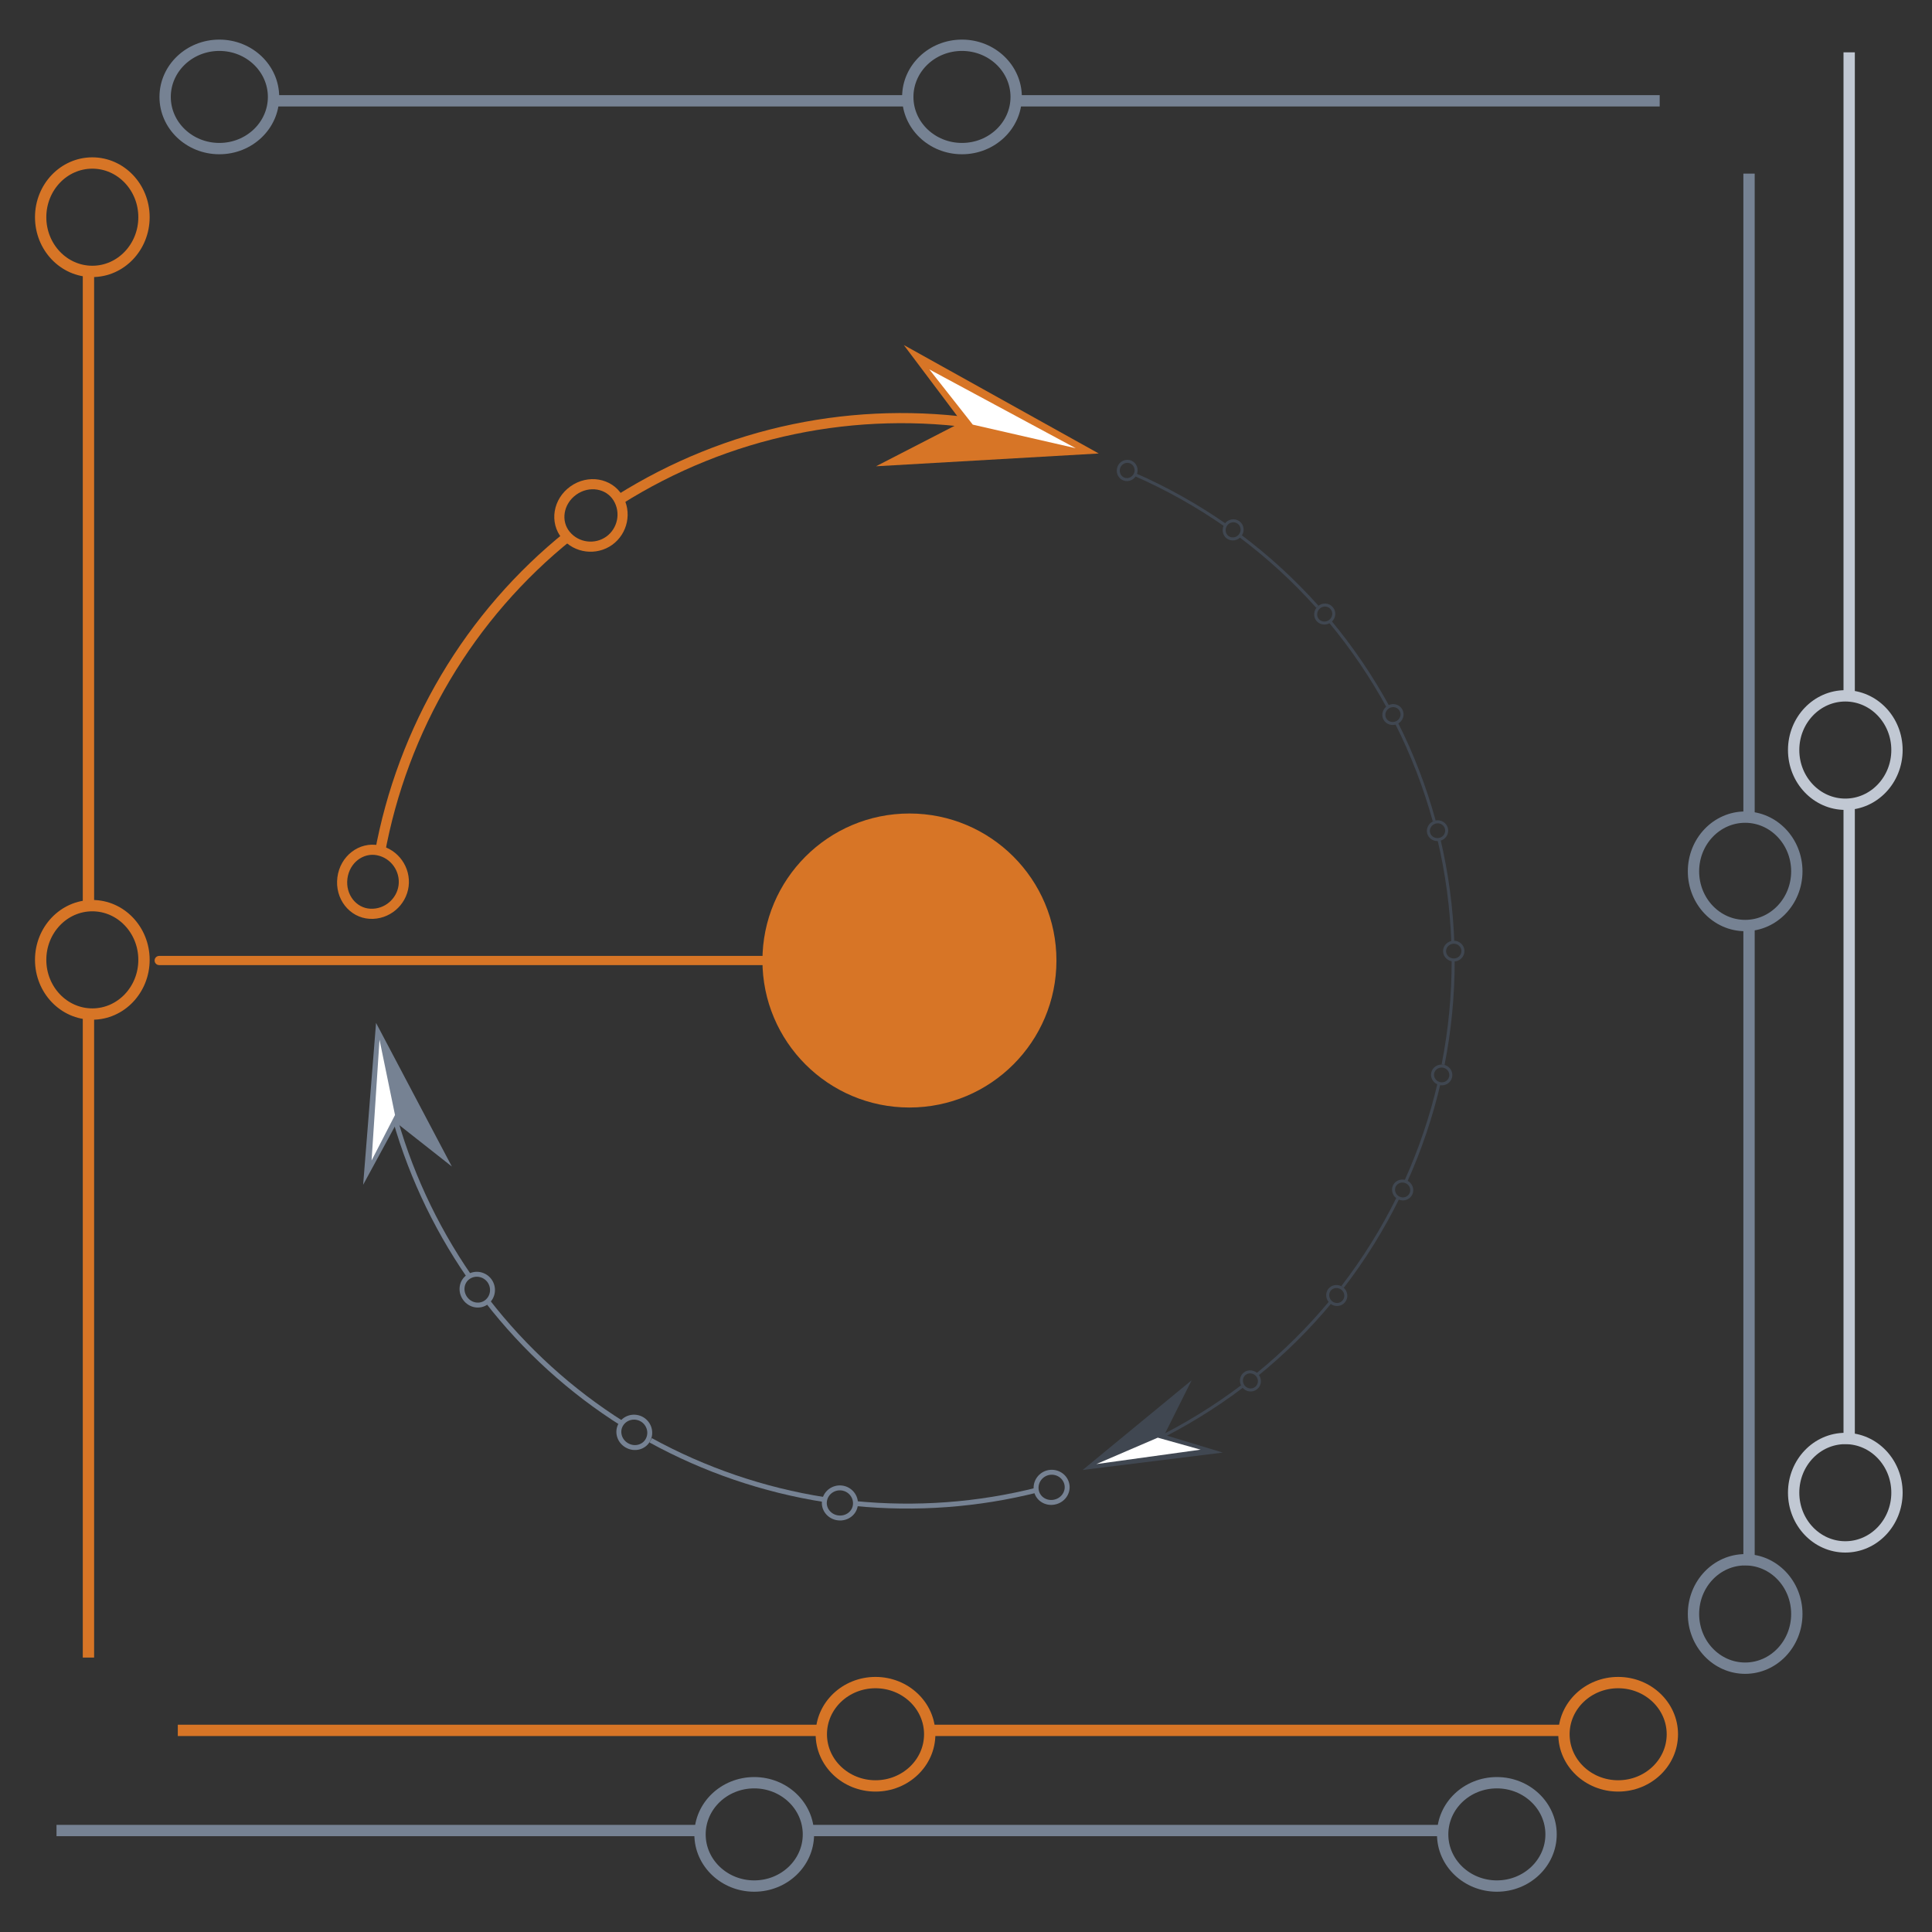 <?xml version="1.0" encoding="utf-8"?>
<!-- Generator: Adobe Illustrator 15.1.0, SVG Export Plug-In . SVG Version: 6.00 Build 0)  -->
<!DOCTYPE svg PUBLIC "-//W3C//DTD SVG 1.1//EN" "http://www.w3.org/Graphics/SVG/1.1/DTD/svg11.dtd">
<svg version="1.1" id="Layer_1" xmlns="http://www.w3.org/2000/svg" xmlns:xlink="http://www.w3.org/1999/xlink" x="0px" y="0px"
	 width="256px" height="256px" viewBox="0 0 256 256" enable-background="new 0 0 256 256" xml:space="preserve">
<rect x="0" y="0" width="256" height="256" fill="#333333" stroke="none"/>
<g>
	<g>
		<g>
			<g>
				
					<ellipse fill="none" stroke="#768293" stroke-width="1.501" stroke-miterlimit="10" cx="29.063" cy="12.844" rx="7.182" ry="6.846"/>
				
					<ellipse fill="none" stroke="#768293" stroke-width="1.501" stroke-miterlimit="10" cx="127.467" cy="12.844" rx="7.182" ry="6.846"/>
				
					<line fill="none" stroke="#768293" stroke-width="1.501" stroke-miterlimit="10" x1="35.534" y1="13.357" x2="120.727" y2="13.357"/>
				
					<line fill="none" stroke="#768293" stroke-width="1.501" stroke-miterlimit="10" x1="134.725" y1="13.357" x2="219.918" y2="13.357"/>
			</g>
		</g>
	</g>
	<g>
		<g>
			<g>
				
					<ellipse fill="none" stroke="#D77526" stroke-width="1.501" stroke-miterlimit="10" cx="12.233" cy="28.781" rx="6.846" ry="7.182"/>
				
					<ellipse fill="none" stroke="#D77526" stroke-width="1.501" stroke-miterlimit="10" cx="12.233" cy="127.185" rx="6.846" ry="7.182"/>
				
					<line fill="none" stroke="#D77526" stroke-width="1.501" stroke-miterlimit="10" x1="11.72" y1="35.251" x2="11.72" y2="120.445"/>
				
					<line fill="none" stroke="#D77526" stroke-width="1.501" stroke-miterlimit="10" x1="11.72" y1="134.442" x2="11.72" y2="219.636"/>
			</g>
		</g>
	</g>
	<g>
		<g>
			<g>
				
					<ellipse fill="none" stroke="#D77526" stroke-width="1.501" stroke-miterlimit="10" cx="214.414" cy="229.797" rx="7.182" ry="6.846"/>
				
					<ellipse fill="none" stroke="#D77526" stroke-width="1.501" stroke-miterlimit="10" cx="116.01" cy="229.797" rx="7.182" ry="6.846"/>
				
					<line fill="none" stroke="#D77526" stroke-width="1.501" stroke-miterlimit="10" x1="207.943" y1="229.284" x2="122.75" y2="229.284"/>
				
					<line fill="none" stroke="#D77526" stroke-width="1.501" stroke-miterlimit="10" x1="108.752" y1="229.284" x2="23.559" y2="229.284"/>
			</g>
		</g>
	</g>
	<g>
		<g>
			<g>
				
					<ellipse fill="none" stroke="#768293" stroke-width="1.501" stroke-miterlimit="10" cx="198.342" cy="243.066" rx="7.182" ry="6.846"/>
				
					<ellipse fill="none" stroke="#768293" stroke-width="1.501" stroke-miterlimit="10" cx="99.938" cy="243.066" rx="7.182" ry="6.846"/>
				
					<line fill="none" stroke="#768293" stroke-width="1.501" stroke-miterlimit="10" x1="191.872" y1="242.554" x2="106.678" y2="242.554"/>
				
					<line fill="none" stroke="#768293" stroke-width="1.501" stroke-miterlimit="10" x1="92.681" y1="242.554" x2="7.487" y2="242.554"/>
			</g>
		</g>
	</g>
	<g>
		<g>
			<g>
				
					<ellipse fill="none" stroke="#768293" stroke-width="1.501" stroke-miterlimit="10" cx="231.242" cy="213.86" rx="6.846" ry="7.182"/>
				
					<ellipse fill="none" stroke="#768293" stroke-width="1.501" stroke-miterlimit="10" cx="231.242" cy="115.456" rx="6.846" ry="7.182"/>
				
					<line fill="none" stroke="#768293" stroke-width="1.501" stroke-miterlimit="10" x1="231.755" y1="207.39" x2="231.755" y2="122.196"/>
				
					<line fill="none" stroke="#768293" stroke-width="1.501" stroke-miterlimit="10" x1="231.755" y1="108.198" x2="231.755" y2="23.005"/>
			</g>
		</g>
	</g>
	<g>
		<g>
			<g>
				
					<ellipse fill="none" stroke="#C1C8D3" stroke-width="1.501" stroke-miterlimit="10" cx="244.513" cy="197.789" rx="6.846" ry="7.182"/>
				
					<ellipse fill="none" stroke="#C1C8D3" stroke-width="1.501" stroke-miterlimit="10" cx="244.513" cy="99.385" rx="6.846" ry="7.182"/>
				
					<line fill="none" stroke="#C1C8D3" stroke-width="1.501" stroke-miterlimit="10" x1="245.025" y1="191.318" x2="245.025" y2="106.125"/>
				
					<line fill="none" stroke="#C1C8D3" stroke-width="1.501" stroke-miterlimit="10" x1="245.025" y1="92.127" x2="245.025" y2="6.934"/>
			</g>
		</g>
	</g>
	
		<line fill="none" stroke="#D77526" stroke-width="1.218" stroke-linecap="round" stroke-linejoin="round" stroke-miterlimit="10" x1="21.094" y1="127.272" x2="122.971" y2="127.272"/>
	<circle fill="#D77526" cx="120.505" cy="127.272" r="19.479"/>
	<g>
		<g>
			<g>
				<path fill="none" stroke="#D77526" stroke-width="1.341" stroke-miterlimit="10" d="M50.086,112.667
					c2.217,0.442,3.667,2.539,3.394,4.706c-0.277,2.166-2.212,3.832-4.464,3.706c-2.256-0.126-3.962-2.256-3.646-4.738
					C45.686,113.857,47.876,112.225,50.086,112.667z"/>
				<path fill="none" stroke="#D77526" stroke-width="1.341" stroke-miterlimit="10" d="M81.868,65.962
					c1.184,1.926,0.632,4.417-1.144,5.689c-1.777,1.271-4.312,0.986-5.752-0.754c-1.438-1.737-1.039-4.438,0.996-5.895
					C78.002,63.547,80.688,64.042,81.868,65.962z"/>
				<path fill="none" stroke="#D77526" stroke-width="1.341" stroke-miterlimit="10" d="M50.313,113.134
					c1.496-8.215,4.46-16.163,8.724-23.344c4.257-7.185,9.818-13.591,16.331-18.818"/>
				<path fill="none" stroke="#D77526" stroke-width="1.341" stroke-miterlimit="10" d="M82.068,66.199
					c7.07-4.445,14.929-7.636,23.107-9.331c8.175-1.704,16.655-1.921,24.91-0.66"/>
			</g>
			<g>
				<polygon fill="#D77526" points="119.757,45.715 127.441,55.932 116.075,61.784 145.587,60.089 				"/>
				<polygon fill="#FFFFFF" points="123.141,48.948 142.541,59.391 128.899,56.266 				"/>
			</g>
		</g>
	</g>
	<g>
		<g>
			<g>
				<path fill="none" stroke="#768293" stroke-width="0.654" stroke-miterlimit="10" d="M137.343,197.613
					c-0.263-1.072,0.393-2.154,1.454-2.455c1.062-0.293,2.185,0.277,2.521,1.331c0.335,1.045-0.302,2.195-1.438,2.51
					C138.745,199.32,137.604,198.682,137.343,197.613z"/>
				<path fill="none" stroke="#768293" stroke-width="0.654" stroke-miterlimit="10" d="M109.25,198.856
					c0.177-1.089,1.203-1.825,2.297-1.688c1.095,0.138,1.902,1.116,1.801,2.211c-0.102,1.1-1.135,1.895-2.305,1.748
					C109.874,200.98,109.073,199.943,109.25,198.856z"/>
				<path fill="none" stroke="#768293" stroke-width="0.654" stroke-miterlimit="10" d="M137.504,197.417
					c-7.902,2.009-16.155,2.608-24.268,1.802"/>
				<path fill="none" stroke="#768293" stroke-width="0.654" stroke-miterlimit="10" d="M109.252,198.705
					c-8.056-1.259-15.885-3.937-23.033-7.855"/>
			</g>
			<g>
				<path fill="none" stroke="#768293" stroke-width="0.654" stroke-miterlimit="10" d="M82.297,188.708
					c0.599-0.934,1.828-1.192,2.78-0.636c0.946,0.566,1.304,1.776,0.771,2.747c-0.527,0.962-1.797,1.289-2.809,0.684
					C82.021,190.907,81.705,189.629,82.297,188.708z"/>
				<path fill="none" stroke="#768293" stroke-width="0.654" stroke-miterlimit="10" d="M62.048,169.197
					c0.915-0.624,2.155-0.386,2.809,0.503c0.647,0.894,0.504,2.145-0.365,2.828c-0.863,0.679-2.162,0.484-2.854-0.47
					C60.94,171.109,61.142,169.814,62.048,169.197z"/>
				<path fill="none" stroke="#768293" stroke-width="0.654" stroke-miterlimit="10" d="M82.55,188.689
					c-6.903-4.339-13.025-9.909-18.017-16.354"/>
				<path fill="none" stroke="#768293" stroke-width="0.654" stroke-miterlimit="10" d="M62.159,169.094
					c-4.624-6.715-8.094-14.225-10.167-22.11"/>
			</g>
			<g>
				<polygon fill="#768293" points="48.118,156.988 52.561,148.812 59.871,154.569 49.829,135.541 				"/>
				<polygon fill="#FFFFFF" points="49.236,153.771 50.288,137.769 52.341,147.746 				"/>
			</g>
		</g>
	</g>
	<g>
		<g>
			<g>
				<path fill="none" stroke="#404751" stroke-width="0.399" stroke-miterlimit="10" d="M150.438,62.804
					c-0.272,0.614-0.967,0.909-1.552,0.657c-0.59-0.241-0.867-0.942-0.62-1.567s0.946-0.928,1.561-0.677
					C150.436,61.479,150.709,62.189,150.438,62.804z"/>
				<path fill="none" stroke="#404751" stroke-width="0.399" stroke-miterlimit="10" d="M164.341,70.909
					c-0.405,0.539-1.143,0.659-1.66,0.288c-0.519-0.369-0.627-1.119-0.247-1.668c0.385-0.555,1.132-0.689,1.672-0.304
					C164.645,69.612,164.744,70.375,164.341,70.909z"/>
				<path fill="none" stroke="#404751" stroke-width="0.399" stroke-miterlimit="10" d="M150.294,62.842
					c4.261,1.859,8.334,4.144,12.147,6.803"/>
				<path fill="none" stroke="#404751" stroke-width="0.399" stroke-miterlimit="10" d="M164.296,70.99
					c3.723,2.784,7.166,5.942,10.262,9.41"/>
			</g>
			<g>
				<path fill="none" stroke="#404751" stroke-width="0.399" stroke-miterlimit="10" d="M176.287,82.269
					c-0.52,0.429-1.262,0.372-1.682-0.106c-0.414-0.484-0.35-1.234,0.149-1.68c0.503-0.45,1.265-0.41,1.696,0.095
					C176.889,81.076,176.804,81.843,176.287,82.269z"/>
				<path fill="none" stroke="#404751" stroke-width="0.399" stroke-miterlimit="10" d="M185.108,95.732
					c-0.6,0.3-1.32,0.083-1.615-0.481c-0.298-0.563-0.066-1.28,0.521-1.603c0.59-0.325,1.323-0.115,1.634,0.471
					C185.955,94.707,185.711,95.43,185.108,95.732z"/>
				<path fill="none" stroke="#404751" stroke-width="0.399" stroke-miterlimit="10" d="M176.143,82.238
					c2.976,3.571,5.601,7.436,7.826,11.517"/>
				<path fill="none" stroke="#404751" stroke-width="0.399" stroke-miterlimit="10" d="M185.032,95.784
					c2.094,4.151,3.775,8.509,5.008,12.991"/>
			</g>
			<g>
				<path fill="none" stroke="#404751" stroke-width="0.399" stroke-miterlimit="10" d="M190.76,111.219
					c-0.653,0.152-1.304-0.226-1.46-0.844c-0.156-0.617,0.231-1.26,0.879-1.438c0.648-0.178,1.316,0.196,1.479,0.839
					C191.82,110.419,191.415,111.066,190.76,111.219z"/>
				<path fill="none" stroke="#404751" stroke-width="0.399" stroke-miterlimit="10" d="M192.643,127.202
					c-0.673,0-1.216-0.517-1.23-1.153c-0.01-0.637,0.512-1.174,1.185-1.201c0.669-0.026,1.238,0.49,1.249,1.153
					C193.859,126.665,193.313,127.203,192.643,127.202z"/>
				<path fill="none" stroke="#404751" stroke-width="0.399" stroke-miterlimit="10" d="M190.645,111.126
					c1.077,4.522,1.701,9.152,1.863,13.798"/>
				<path fill="none" stroke="#404751" stroke-width="0.399" stroke-miterlimit="10" d="M192.552,127.215
					c0.012,4.648-0.438,9.298-1.336,13.859"/>
			</g>
			<g>
				<path fill="none" stroke="#404751" stroke-width="0.399" stroke-miterlimit="10" d="M190.769,143.582
					c-0.652-0.155-1.064-0.784-0.929-1.406c0.134-0.622,0.771-1.023,1.428-0.895c0.661,0.13,1.089,0.762,0.95,1.41
					C192.076,143.34,191.424,143.737,190.769,143.582z"/>
				<path fill="none" stroke="#404751" stroke-width="0.399" stroke-miterlimit="10" d="M185.344,158.734
					c-0.601-0.298-0.86-1.004-0.588-1.579c0.271-0.576,0.981-0.824,1.593-0.55c0.614,0.275,0.89,0.988,0.607,1.589
					C186.672,158.793,185.947,159.034,185.344,158.734z"/>
				<path fill="none" stroke="#404751" stroke-width="0.399" stroke-miterlimit="10" d="M190.706,143.448
					c-1.053,4.527-2.552,8.951-4.471,13.186"/>
				<path fill="none" stroke="#404751" stroke-width="0.399" stroke-miterlimit="10" d="M185.256,158.705
					c-2.054,4.17-4.521,8.137-7.358,11.819"/>
			</g>
			<g>
				<path fill="none" stroke="#404751" stroke-width="0.399" stroke-miterlimit="10" d="M176.379,172.57
					c-0.517-0.432-0.603-1.176-0.205-1.674c0.398-0.496,1.146-0.573,1.679-0.163c0.532,0.41,0.635,1.168,0.22,1.686
					C177.658,172.938,176.895,173,176.379,172.57z"/>
				<path fill="none" stroke="#404751" stroke-width="0.399" stroke-miterlimit="10" d="M164.751,183.697
					c-0.405-0.537-0.32-1.283,0.181-1.677c0.502-0.393,1.245-0.299,1.671,0.222c0.425,0.52,0.354,1.283-0.169,1.692
					C165.912,184.344,165.155,184.232,164.751,183.697z"/>
				<path fill="none" stroke="#404751" stroke-width="0.399" stroke-miterlimit="10" d="M176.383,172.422
					c-2.962,3.583-6.283,6.868-9.895,9.795"/>
				<path fill="none" stroke="#404751" stroke-width="0.399" stroke-miterlimit="10" d="M164.687,183.632
					c-3.705,2.808-7.685,5.253-11.862,7.293"/>
			</g>
			<g>
				<polygon fill="#404751" points="162.022,192.474 154.28,190.124 157.901,182.889 143.458,194.778 				"/>
				<polygon fill="#FFFFFF" points="159.086,192.086 145.274,193.997 153.411,190.498 				"/>
			</g>
		</g>
	</g>
</g>
</svg>
